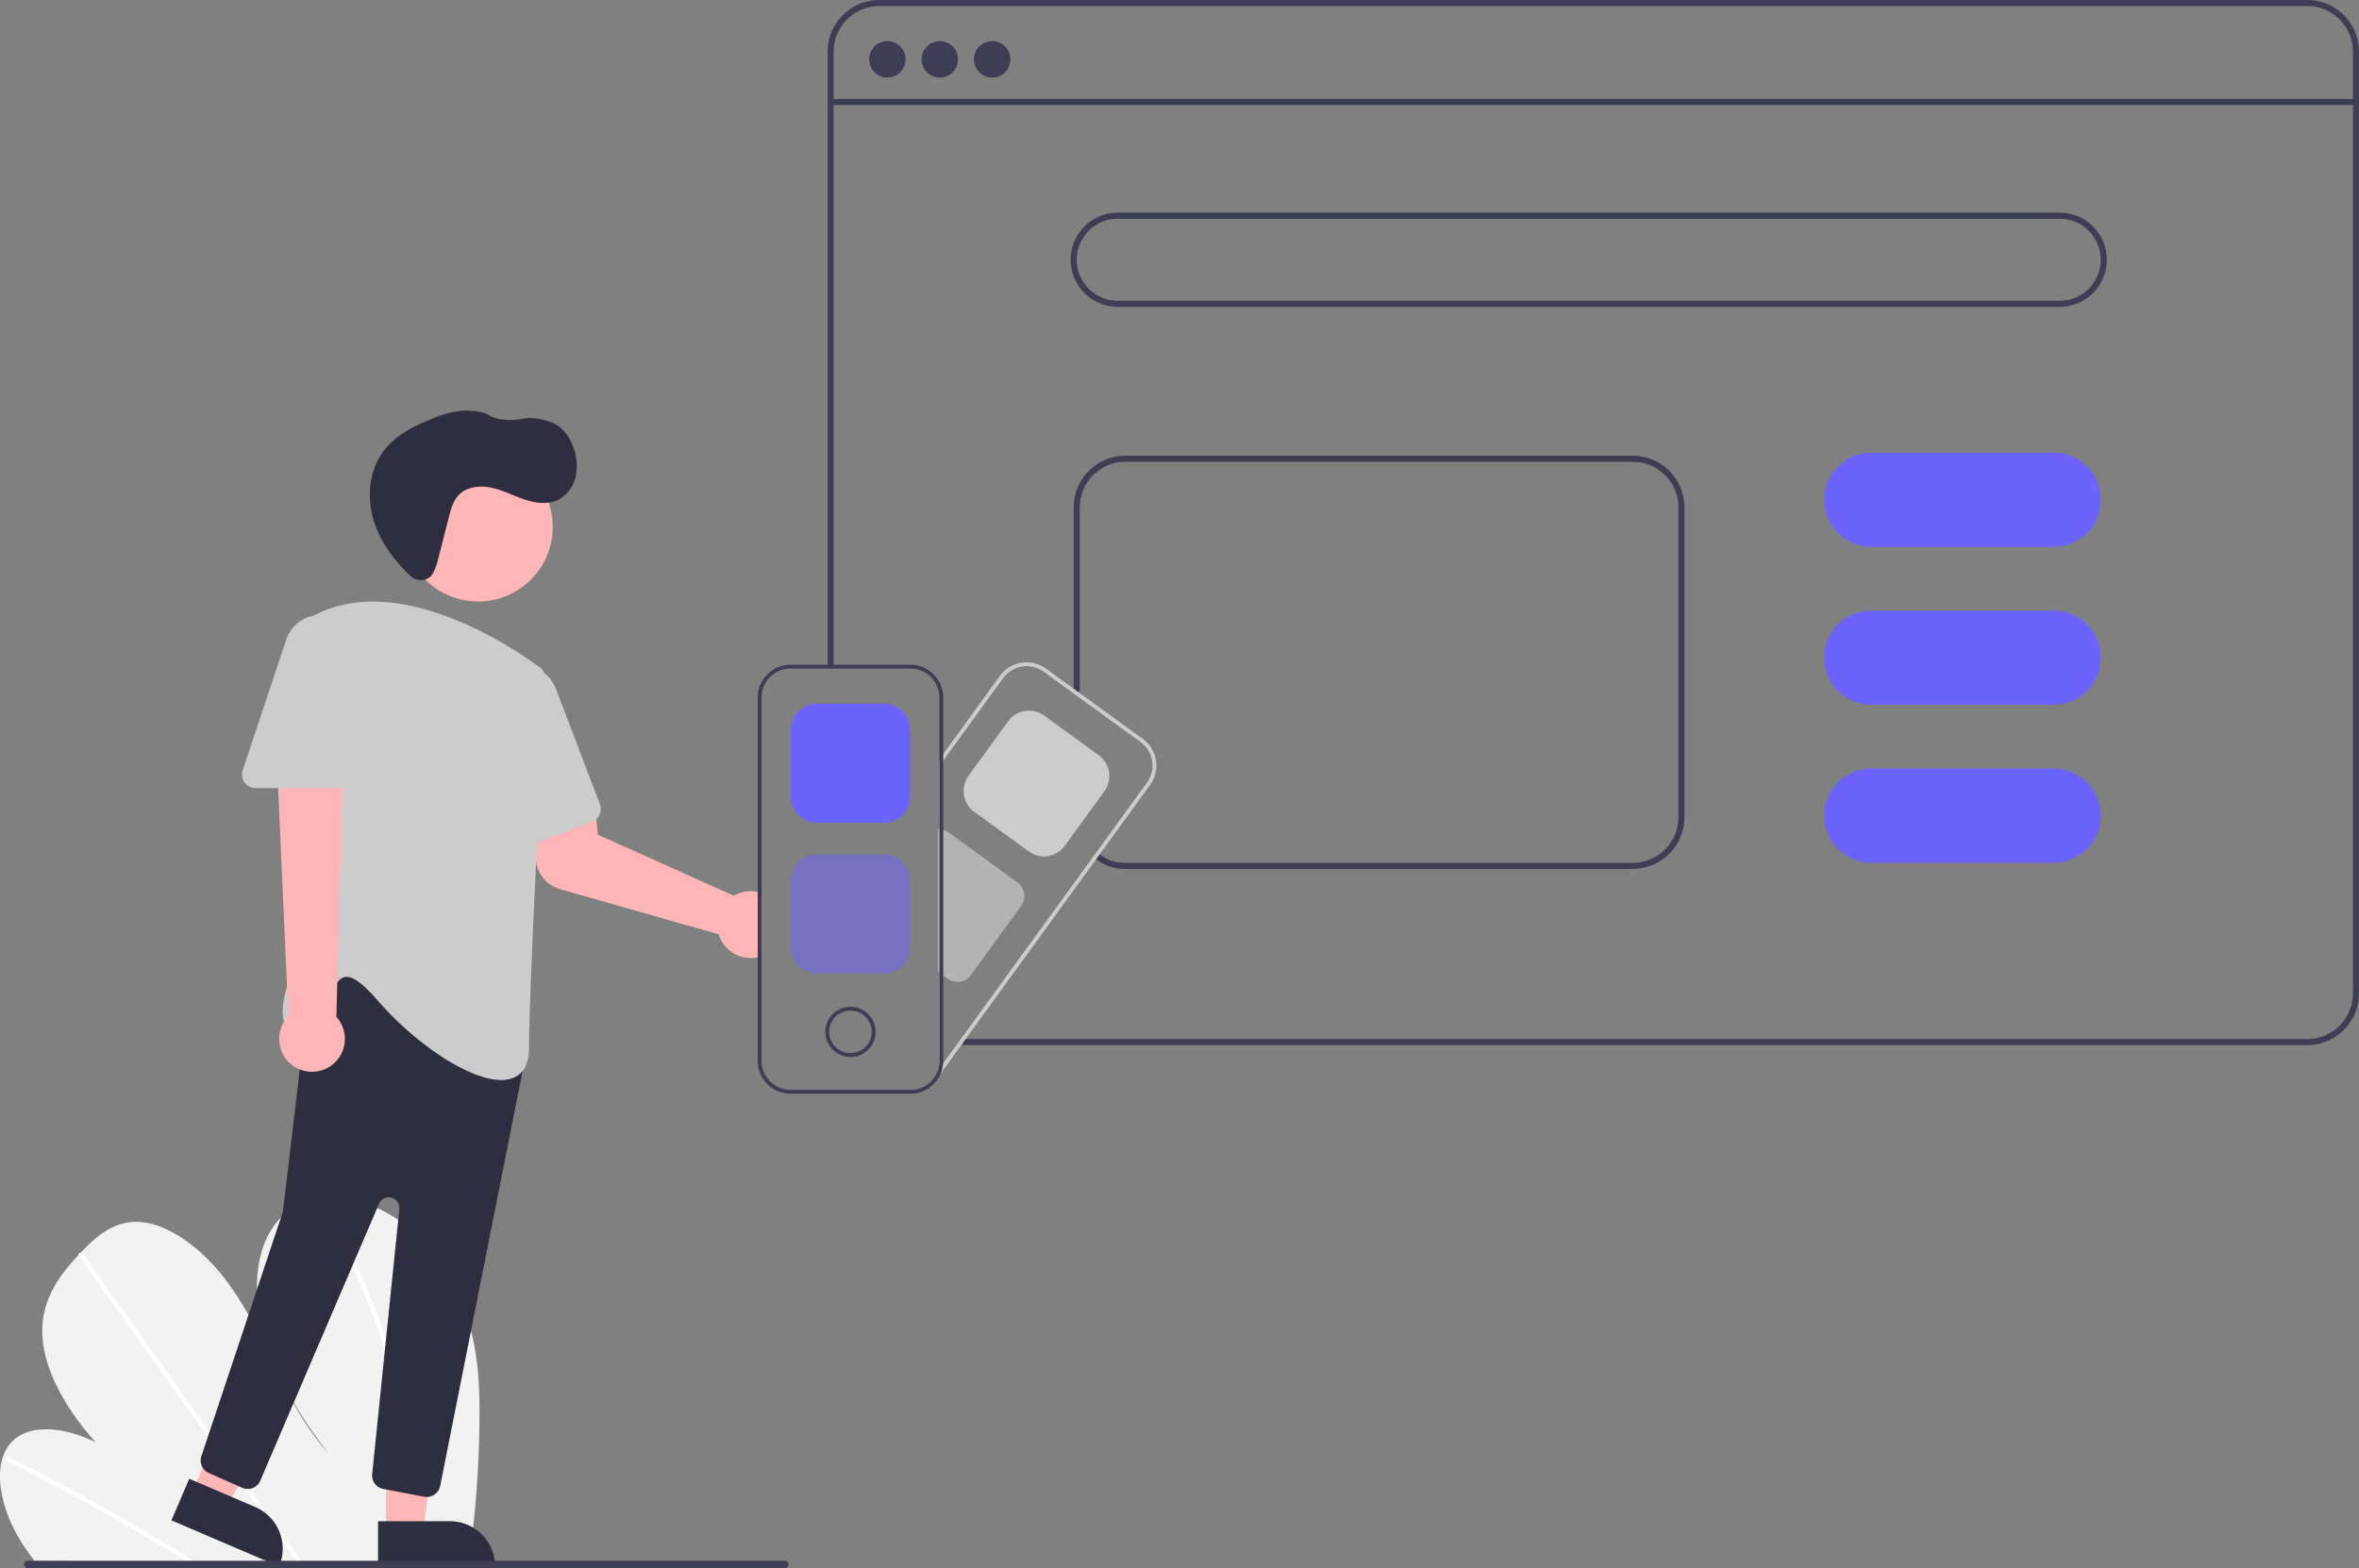 <?xml version="1.0" encoding="UTF-8" standalone="no"?>
<svg
   data-name="Layer 1"
   width="776.363"
   height="516.128"
   viewBox="0 0 776.363 516.128"
   version="1.1"
   id="svg70"
   sodipodi:docname="undraw_color__schemes_wv48.svg"
   inkscape:version="1.1.1 (3bf5ae0d25, 2021-09-20)"
   xmlns:inkscape="http://www.inkscape.org/namespaces/inkscape"
   xmlns:sodipodi="http://sodipodi.sourceforge.net/DTD/sodipodi-0.dtd"
   xmlns="http://www.w3.org/2000/svg"
   xmlns:svg="http://www.w3.org/2000/svg">
  <rect x="0" y="0" width="776.363" height="516.128" fill="#808080" stroke="none"/>
  <defs
     id="defs74" />
  <sodipodi:namedview
     id="namedview72"
     pagecolor="#ffffff"
     bordercolor="#666666"
     borderopacity="1.0"
     inkscape:pageshadow="2"
     inkscape:pageopacity="0.0"
     inkscape:pagecheckerboard="0"
     showgrid="false"
     inkscape:zoom="3.9200561"
     inkscape:cx="161.09464"
     inkscape:cy="145.02344"
     inkscape:window-width="1920"
     inkscape:window-height="1009"
     inkscape:window-x="1912"
     inkscape:window-y="-8"
     inkscape:window-maximized="1"
     inkscape:current-layer="svg70" />
  <path
     d="M369.605,659.417a354.613,354.613,0,0,1-3.343,45.566c-.073.53-.153,1.061-.227,1.591l-142.766-.798c-.419-.527-.832-1.06-1.232-1.599-1.333-1.785-2.582-3.621-3.729-5.52-5.512-9.149-8.035-19.861-5.507-27.251l.045-.115a12.968,12.968,0,0,1,2.531-4.398c5.765-6.49,17.423-5.408,28.001-.17-9.488-10.386-17.044-23.492-17.618-35.19-.563-11.41,5.404-19.562,11.875-26.489.212-.229.425-.452.637-.674.103-.115.212-.223.315-.337,5.049-5.279,10.935-10.483,19.455-9.853,9.344.692,19.704,8.518,26.968,17.639,7.264,9.114,12.091,19.468,16.984,29.572,4.899,10.098,10.2,20.455,18.061,29.086-10.648-13.468-19.233-28.792-22.404-43.695s-.38-29.217,9.109-36.236a22.196,22.196,0,0,1,9.722-3.923c.409-.068.825-.123,1.248-.172,8.785-1,19.274,2.039,28.198,9.301,9.828,7.997,16.642,19.851,20.032,31.105C369.353,638.11,369.715,648.944,369.605,659.417Z"
     transform="translate(-211.818 -191.936)"
     fill="#f2f2f2"
     id="path2" />
  <path
     d="M276.199,706.072l-2.73-.015q-1.3-.813-2.613-1.607c-.542-.342-1.09-.671-1.638-1.007q-13.583-8.296-27.336-15.915-13.74-7.625-27.619-14.548a1.144,1.144,0,0,1-.658-1.308.33.33,0,0,1,.045-.096c.129-.242.417-.343.838-.136,1.135.569,2.276,1.138,3.411,1.72q13.916,7.041,27.713,14.785,13.787,7.741,27.418,16.164c.191.116.382.239.573.355C274.473,705.001,275.333,705.536,276.199,706.072Z"
     transform="translate(-211.818 -191.936)"
     fill="#fff"
     id="path4" />
  <path
     d="M311.399,706.269l-1.688-.009c-.381-.533-.755-1.066-1.136-1.599q-13.418-18.816-26.831-37.633-21.965-30.805-43.916-61.611a1.087,1.087,0,0,1-.19-.372c-.125-.455.209-.721.637-.674a1.282,1.282,0,0,1,.892.568q12.315,17.276,24.623,34.539,21.85,30.651,43.695,61.296c.926,1.297,1.853,2.6,2.779,3.897C310.644,705.203,311.025,705.736,311.399,706.269Z"
     transform="translate(-211.818 -191.936)"
     fill="#fff"
     id="path6" />
  <path
     d="M349.007,696.465c-.086,2.845-.274,5.645-.52,8.418q-.071.796-.143,1.591l-1.771-.01c.054-.53.108-1.061.156-1.591.374-4.007.64-8.06.676-12.222a170.503,170.503,0,0,0-3.357-34.369,213.989,213.989,0,0,0-10.396-35.706,245.211,245.211,0,0,0-17.009-35.327.944.944,0,0,1-.156-.627c.073-.505.745-.654,1.248-.172a1.466,1.466,0,0,1,.254.321q1.226,2.107,2.406,4.227a245.04,245.04,0,0,1,16.28,35.451,212.977,212.977,0,0,1,9.692,35.76A168.212,168.212,0,0,1,349.007,696.465Z"
     transform="translate(-211.818 -191.936)"
     fill="#fff"
     id="path8" />
  <path
     d="M749.182,477.936h-167a14.696,14.696,0,0,1-9.607-3.205,1,1,0,0,1,1.214-1.59,12.677,12.677,0,0,0,8.393,2.795h167a15.017,15.017,0,0,0,15-15v-102a15.017,15.017,0,0,0-15-15h-167a15.017,15.017,0,0,0-15,15v60a1,1,0,0,1-2,0v-60a17.019,17.019,0,0,1,17-17h167a17.019,17.019,0,0,1,17,17v102A17.019,17.019,0,0,1,749.182,477.936Z"
     transform="translate(-211.818 -191.936)"
     fill="#3f3d56"
     id="path10" />
  <path
     d="M971.182,535.936h-442a1,1,0,0,1,0-2h442a15.017,15.017,0,0,0,15-15v-310a15.017,15.017,0,0,0-15-15h-470a15.017,15.017,0,0,0-15,15v202a1,1,0,0,1-2,0v-202a17.019,17.019,0,0,1,17-17h470a17.019,17.019,0,0,1,17,17v310A17.019,17.019,0,0,1,971.182,535.936Z"
     transform="translate(-211.818 -191.936)"
     fill="#3f3d56"
     id="path12" />
  <rect
     x="273.036"
     y="32.575"
     width="503"
     height="2"
     fill="#3f3d56"
     id="rect14" />
  <circle
     cx="292.036"
     cy="19.535"
     r="6"
     fill="#3f3d56"
     id="circle16" />
  <circle
     cx="309.286"
     cy="19.535"
     r="6"
     fill="#3f3d56"
     id="circle18" />
  <circle
     cx="326.536"
     cy="19.535"
     r="6"
     fill="#3f3d56"
     id="circle20" />
  <path
     d="M889.682,292.936h-310a15.5,15.5,0,0,1,0-31h310a15.5,15.5,0,0,1,0,31Zm-310-29a13.5,13.5,0,0,0,0,27h310a13.5,13.5,0,0,0,0-27Z"
     transform="translate(-211.818 -191.936)"
     fill="#3f3d56"
     id="path22" />
  <path
     d="M887.682,371.936h-60a15.5,15.5,0,0,1,0-31h60a15.5,15.5,0,0,1,0,31Z"
     transform="translate(-211.818 -191.936)"
     fill="#6c63ff"
     id="path24" />
  <path
     d="M887.682,423.936h-60a15.5,15.5,0,0,1,0-31h60a15.5,15.5,0,0,1,0,31Z"
     transform="translate(-211.818 -191.936)"
     fill="#6c63ff"
     id="path26" />
  <path
     d="M887.682,475.936h-60a15.5,15.5,0,0,1,0-31h60a15.5,15.5,0,0,1,0,31Z"
     transform="translate(-211.818 -191.936)"
     fill="#6c63ff"
     id="path28" />
  <path
     d="M461.182,485.516a11.153,11.153,0,0,0-2.3-.24,11.041,11.041,0,0,0-4.23.84,10.021,10.021,0,0,0-1.31.66l-44.74-20.08-1.26-12.14-19.29-.51.13,20.2a10.876,10.876,0,0,0,7.86,10.34l52.32,14.89c.12.38.23.71.36,1.02a10.988,10.988,0,0,0,6.54,6.16,10.864,10.864,0,0,0,3.63.62,10.432,10.432,0,0,0,2.29-.25,9.609,9.609,0,0,0,1.27-.36v-20.8A11.357,11.357,0,0,0,461.182,485.516Z"
     transform="translate(-211.818 -191.936)"
     fill="#a0616a"
     id="path30"
     style="fill:#ffb6b6;fill-opacity:1" />
  <polygon
     points="127.046 504.226 139.306 504.226 145.138 456.938 127.044 456.938 127.046 504.226"
     fill="#a0616a"
     id="polygon32"
     style="fill:#ffb6b6;fill-opacity:1" />
  <path
     d="M336.238,692.659h38.531a0,0,0,0,1,0,0v14.887a0,0,0,0,1,0,0H351.125a14.887,14.887,0,0,1-14.887-14.887v0A0,0,0,0,1,336.238,692.659Z"
     transform="translate(499.22 1208.252) rotate(179.997)"
     fill="#2f2e41"
     id="path34" />
  <polygon
     points="63.321 491.01 74.591 495.837 98.572 454.666 81.94 447.541 63.321 491.01"
     fill="#a0616a"
     id="polygon36"
     style="fill:#ffb6b6;fill-opacity:1" />
  <path
     d="M269.617,685.676H308.148a0,0,0,0,1,0,0v14.887a0,0,0,0,1,0,0H284.504a14.887,14.887,0,0,1-14.887-14.887v0a0,0,0,0,1,0,0Z"
     transform="translate(69.718 1252.058) rotate(-156.814)"
     fill="#2f2e41"
     id="path38" />
  <ellipse
     cx="157.358"
     cy="173.431"
     fill="#a0616a"
     id="circle40"
     rx="24.561"
     ry="24.561"
     style="fill:#ffb6b6;fill-opacity:1" />
  <path
     d="M351.432,684.601l-13.496-2.571a4.474,4.474,0,0,1-3.635-4.879l8.949-87.259a3.5,3.5,0,0,0-6.699-1.735l-39.071,91.167a4.5,4.5,0,0,1-5.964,2.339l-10.977-4.879a4.482,4.482,0,0,1-2.442-5.535l26.722-80.167a3.499,3.499,0,0,0,.155-.694L313.65,517.14a4.5,4.5,0,0,1,2.775-3.641l27.388-11.126a4.501,4.501,0,0,1,4.833.944l34.57,33.661a4.482,4.482,0,0,1,1.275,4.101L356.688,681.057a4.517,4.517,0,0,1-4.417,3.623A4.47,4.47,0,0,1,351.432,684.601Z"
     transform="translate(-211.818 -191.936)"
     fill="#2f2e41"
     id="path42" />
  <path
     d="M336.046,521.179c-4.785-5.54-8.277-8.055-10.665-7.658-2.37.383-3.737,3.693-5.184,7.198-1.976,4.784-4.215,10.207-9.734,10.631a4.647,4.647,0,0,1-4.562-1.87c-4.342-6.457,6.072-27.824,7.023-29.744l-.488-101.061a4.489,4.489,0,0,1,2.353-3.985c28.617-15.432,67.257,11.406,74.712,16.944h0a4.488,4.488,0,0,1,1.811,3.849c-.9,16.926-5.387,102.32-5.387,121.369,0,5.273-1.819,8.624-5.406,9.958a10.781,10.781,0,0,1-3.774.619C365.798,547.429,347.871,534.87,336.046,521.179Z"
     transform="translate(-211.818 -191.936)"
     fill="#ccc"
     id="path44" />
  <path
     d="M375.982,472.107a4.45,4.45,0,0,1-2.023-3.566l-1.938-45.266a11.747,11.747,0,0,1,22.712-4.691l14.507,38.017a4.505,4.505,0,0,1-2.6,5.809l-26.581,10.144a4.455,4.455,0,0,1-4.077-.445Z"
     transform="translate(-211.818 -191.936)"
     fill="#ccc"
     id="path46" />
  <path
     d="M308.435,542.835a10.743,10.743,0,0,1-1.726-16.382l-4.69-104.904,23.202,2.732L322.527,526.662a10.801,10.801,0,0,1-14.092,16.173Z"
     transform="translate(-211.818 -191.936)"
     fill="#a0616a"
     id="path48"
     style="fill:#ffb6b6;fill-opacity:1" />
  <path
     d="M292.324,449.483a4.451,4.451,0,0,1-.619-4.054l14.328-42.982a11.747,11.747,0,0,1,22.892,3.715v40.69a4.505,4.505,0,0,1-4.5,4.5H295.974A4.453,4.453,0,0,1,292.324,449.483Z"
     transform="translate(-211.818 -191.936)"
     fill="#ccc"
     id="path50" />
  <path
     d="m 353.315,381.887 c -1.901,1.489 -4.608,1.355 -6.351,-0.317 -5.264,-4.92 -9.706,-10.804 -11.955,-17.618 -2.576,-7.808 -1.918,-16.953 3.015,-23.53 4.171,-5.56 10.772,-8.701 17.274,-11.157 2.538,-1.073 5.22,-1.77 7.96,-2.067 2.768,-0.287 7.709,-0.019 9.923,1.667 1.929,1.196 6.886,1.816 10.761,0.909 2.784,-0.738 6.875,0.277 9.588,1.243 3.771,1.551 6.22,5.339 7.349,9.256 0.933,2.989 1.009,6.18 0.218,9.209 -0.821,3.046 -2.895,5.601 -5.706,7.032 -3.45,1.625 -7.544,1.012 -11.152,-0.225 -3.607,-1.237 -7.028,-3.063 -10.759,-3.853 -3.731,-0.789 -8.039,-0.329 -10.679,2.423 -1.859,1.938 -2.591,4.664 -3.256,7.266 l -3.459,13.534 c -0.382,1.971 -1.112,3.859 -2.157,5.574 -0.175,0.244 -0.382,0.464 -0.616,0.652 z"
     transform="translate(-211.818,-191.936)"
     fill="#2f2e41"
     id="path52"
     sodipodi:nodetypes="ccssccccccccssssccc" />
  <path
     d="M520.972,465.366v46.16l.63.46v-46.55A4.502,4.502,0,0,0,520.972,465.366Zm66.97-30.2-31.92-23.17a10.841,10.841,0,0,0-15.11,2.4l-18.67,25.74-1.27,1.74v99.25a9.551,9.551,0,0,1-9.54,9.54h-5.3l3.07.62a10.391,10.391,0,0,0,2.15.22,10.836,10.836,0,0,0,8.76-4.46l1.3-1.8,68.93-94.98A10.837,10.837,0,0,0,587.941,435.166Zm1.37,14.35-67.11,92.47-.71.98-.07.1a10.325,10.325,0,0,0,.18-1.94v-97.95l.64-.88,19.71-27.15a9.557,9.557,0,0,1,13.32-2.12l31.92,23.17A9.552,9.552,0,0,1,589.312,449.516Z"
     transform="translate(-211.818 -191.936)"
     fill="#ccc"
     id="path54" />
  <path
     d="M555.37,473.815a8.436,8.436,0,0,1-4.974-1.623l-17.938-13.017a8.51,8.51,0,0,1-1.887-11.872l13.017-17.938a8.5,8.5,0,0,1,11.872-1.887l17.938,13.017a8.51,8.51,0,0,1,1.887,11.872l-13.017,17.938a8.444,8.444,0,0,1-5.545,3.403A8.617,8.617,0,0,1,555.37,473.815Z"
     transform="translate(-211.818 -191.936)"
     fill="#ccc"
     id="path56" />
  <path
     d="M526.883,515.123a5.544,5.544,0,0,1-3.268-1.065l-3.145-2.281V464.833l.53.032a5.726,5.726,0,0,1,1.394.258,5.46,5.46,0,0,1,1.574.798l22.648,16.441a5.585,5.585,0,0,1,1.237,7.803L531.418,512.814a5.54,5.54,0,0,1-3.64,2.237A5.664,5.664,0,0,1,526.883,515.123Z"
     transform="translate(-211.818 -191.936)"
     fill="#e6e6e6"
     opacity="0.5"
     id="path58" />
  <path
     d="M511.432,410.736H471.992a10.823,10.823,0,0,0-10.81,10.81v119.58a10.823,10.823,0,0,0,10.81,10.81h39.44a10.811,10.811,0,0,0,9.98-6.69,10.477,10.477,0,0,0,.6-1.9,10.337,10.337,0,0,0,.19-1.36,8.18,8.18,0,0,0,.04-.86v-119.58A10.823,10.823,0,0,0,511.432,410.736Zm9.54,130.39a9.551,9.551,0,0,1-9.54,9.54H471.992a9.551,9.551,0,0,1-9.54-9.54v-119.58a9.551,9.551,0,0,1,9.54-9.54h39.44a9.551,9.551,0,0,1,9.54,9.54Z"
     transform="translate(-211.818 -191.936)"
     fill="#3f3d56"
     id="path60" />
  <path
     d="M502.793,462.754H480.63a8.51,8.51,0,0,1-8.5-8.5V432.09a8.51,8.51,0,0,1,8.5-8.5h22.163a8.509,8.509,0,0,1,8.5,8.5v22.163A8.509,8.509,0,0,1,502.793,462.754Z"
     transform="translate(-211.818 -191.936)"
     fill="#6c63ff"
     id="path62" />
  <path
     d="M502.793,512.365H480.63a8.51,8.51,0,0,1-8.5-8.5V481.702a8.51,8.51,0,0,1,8.5-8.5h22.163a8.509,8.509,0,0,1,8.5,8.5v22.163A8.509,8.509,0,0,1,502.793,512.365Z"
     transform="translate(-211.818 -191.936)"
     fill="#6c63ff"
     opacity="0.5"
     id="path64" />
  <path
     d="M491.712,523.316a8.27,8.27,0,1,0,8.27,8.27A8.28,8.28,0,0,0,491.712,523.316Zm0,15.26a6.995,6.995,0,1,1,7-6.99A7.005,7.005,0,0,1,491.712,538.576Z"
     transform="translate(-211.818 -191.936)"
     fill="#3f3d56"
     id="path66" />
  <path
     d="M470.203,708.064h-249.294a1.191,1.191,0,0,1,0-2.381h249.294a1.191,1.191,0,0,1,0,2.381Z"
     transform="translate(-211.818 -191.936)"
     fill="#3f3d56"
     id="path68" />
</svg>
